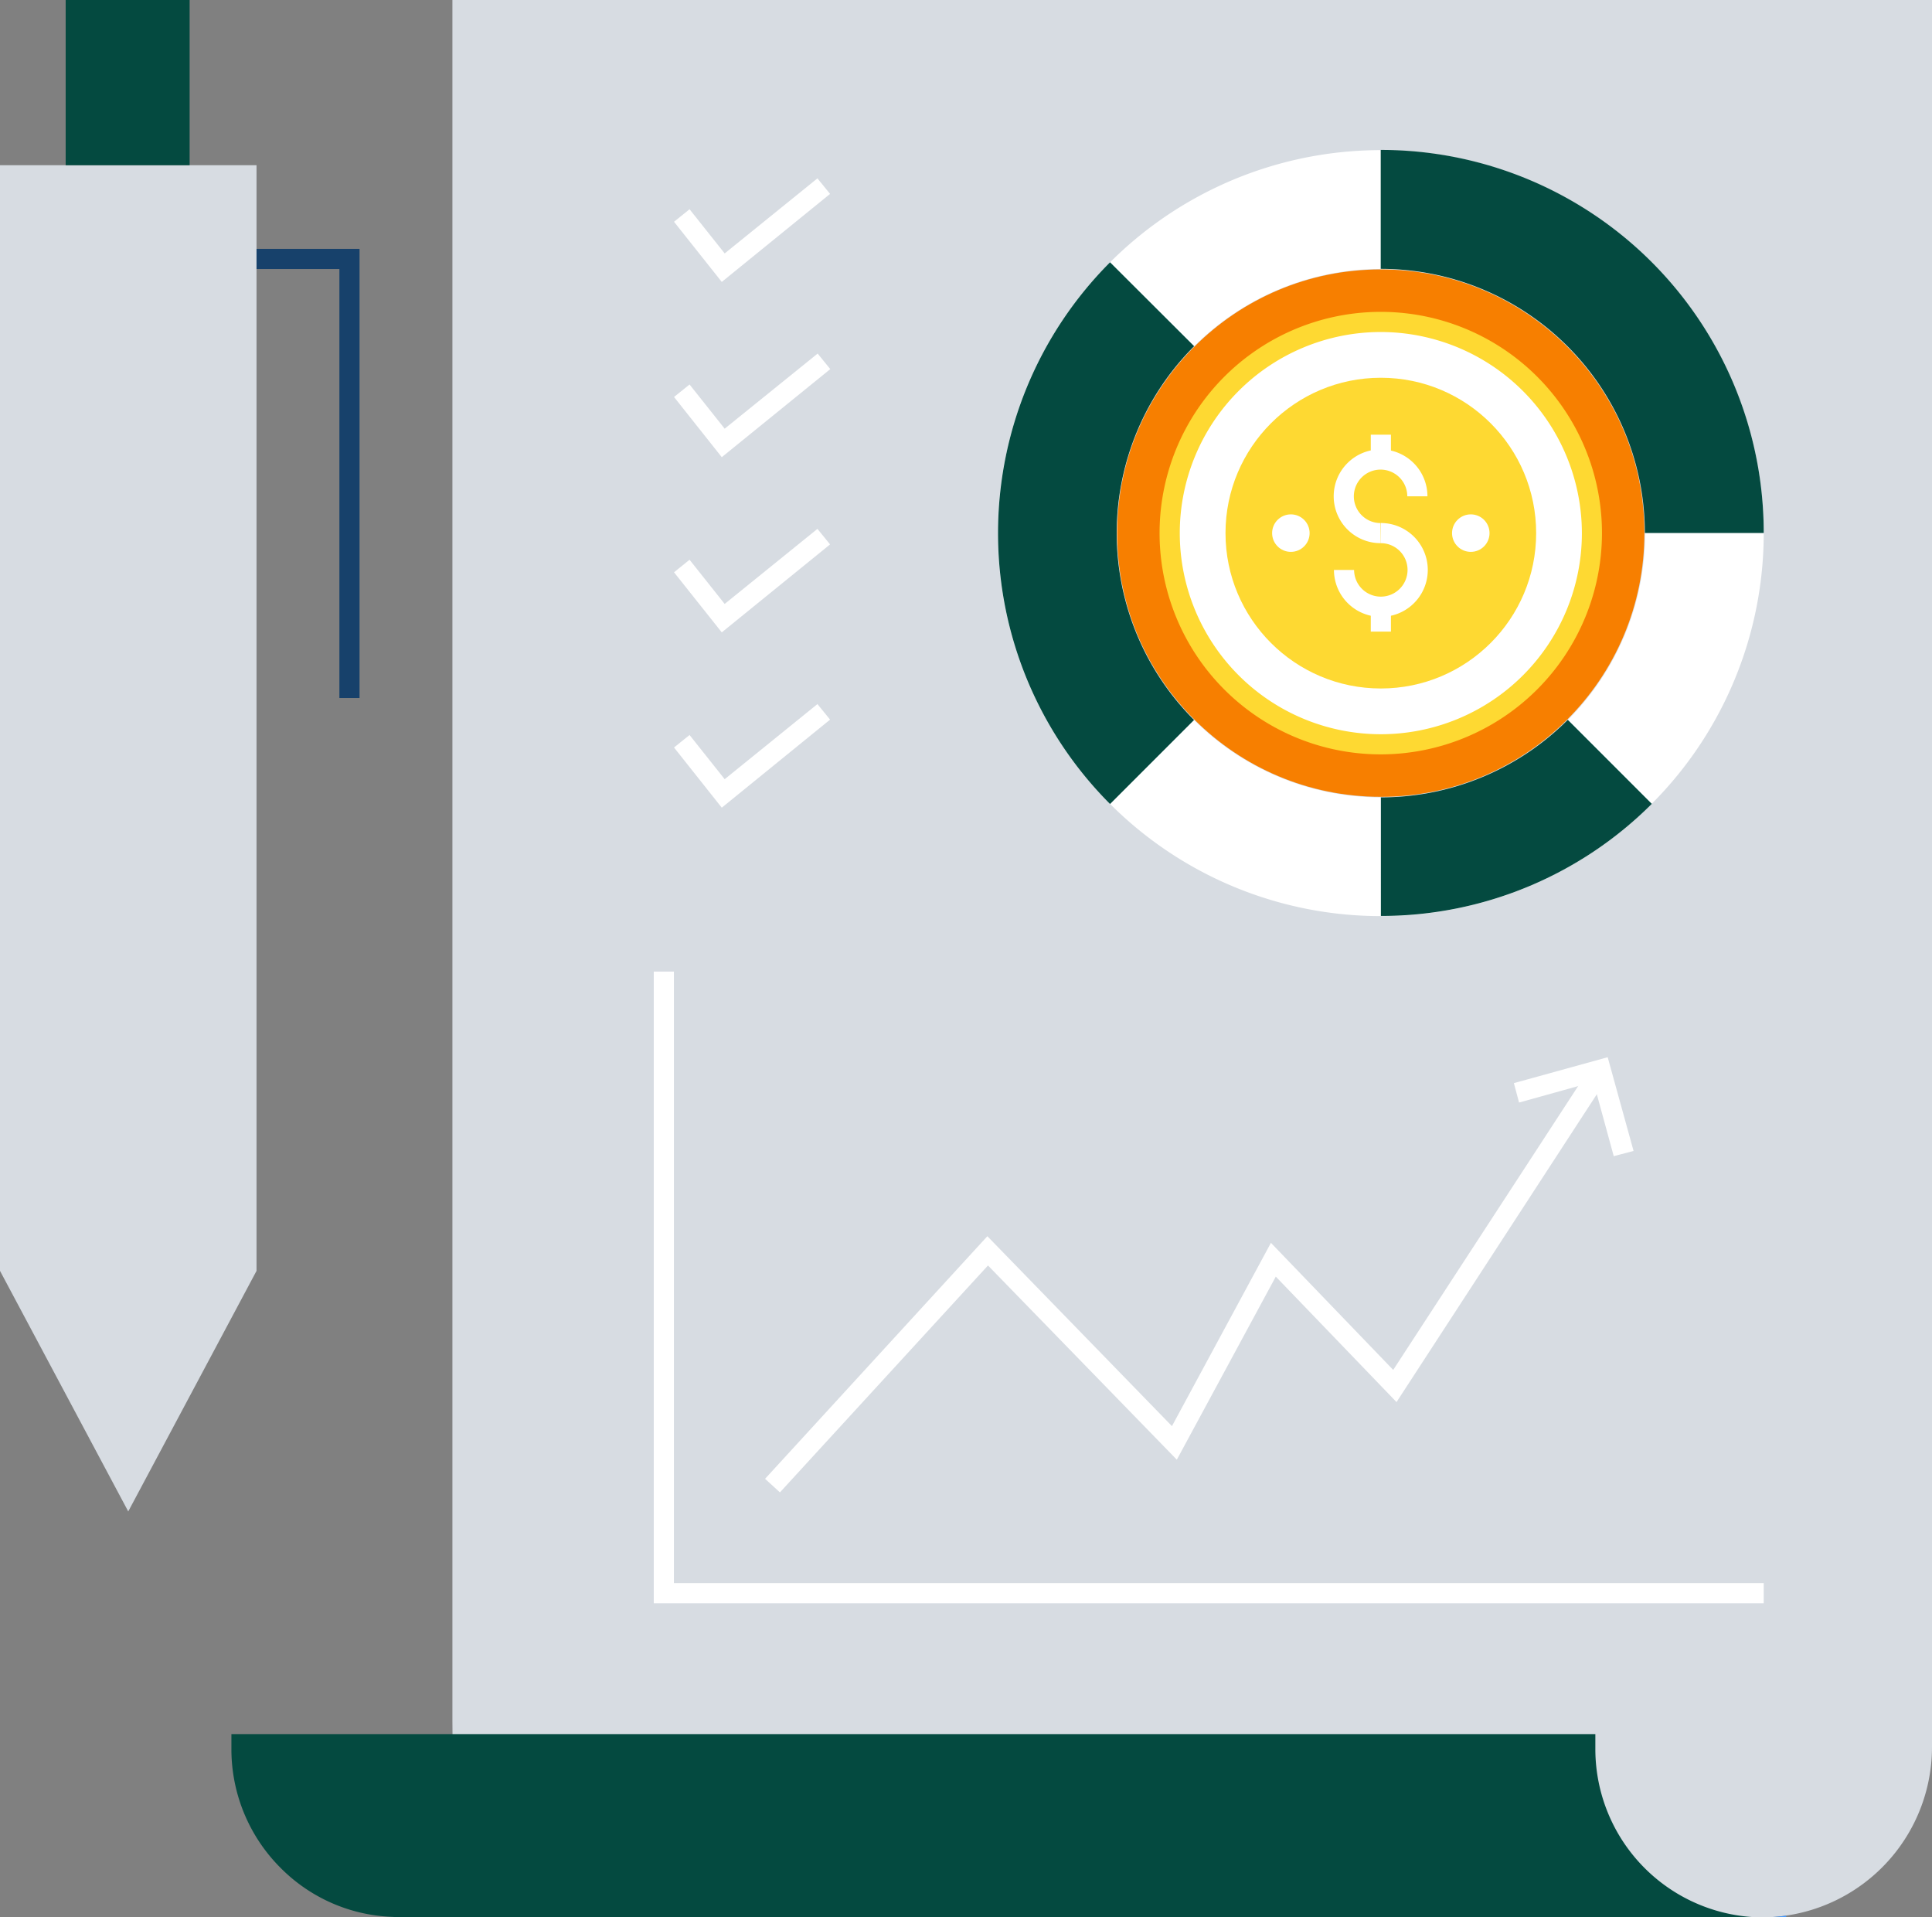 <svg xmlns="http://www.w3.org/2000/svg" width="37.303" height="37.011" viewBox="0 0 37.303 37.011">
  <rect x="0" y="0" width="37.303" height="37.011" fill="#808080" stroke="none"/>
  <g id="income-analysis-1551527" transform="translate(-1 -1.188)">
    <path id="Path_10515" data-name="Path 10515" d="M40.808,1.188V34.906A3.291,3.291,0,0,1,37.516,38.2H12.27l-.03-3.79V1.188Z" transform="translate(-2.505)" fill="#d7dce2"/>
    <path id="Path_10516" data-name="Path 10516" d="M36.334,47.8H9.878V47.79A3.2,3.2,0,0,1,7.7,46.846a3.236,3.236,0,0,1-.952-2.291v-.294H33.083v.294A3.251,3.251,0,0,0,36.334,47.8Z" transform="translate(-1.28 -9.599)" fill="#044a40"/>
    <path id="Path_10517" data-name="Path 10517" d="M45.253,48.772V48.8h-.433A2.656,2.656,0,0,0,45.253,48.772Z" transform="translate(-9.766 -10.605)" fill="#4498fb"/>
    <path id="Path_10518" data-name="Path 10518" d="M38.674,37.517H17.243V25.322h.389V37.128H38.674Z" transform="translate(-3.62 -5.379)" fill="#fff"/>
    <path id="Path_10519" data-name="Path 10519" d="M20.295,35.886l-.287-.262L24.3,30.941l3.564,3.666,1.911-3.538,2.361,2.453,3.849-5.906.325.212L32.2,34.143l-2.331-2.422-1.911,3.534-3.646-3.749Z" transform="translate(-4.236 -5.89)" fill="#fff"/>
    <path id="Path_10520" data-name="Path 10520" d="M40.539,29.358l-.392-1.435-1.436.4-.1-.375,1.811-.5.5,1.809Z" transform="translate(-8.381 -5.852)" fill="#fff"/>
    <path id="Path_10521" data-name="Path 10521" d="M33.188,4.917a7.393,7.393,0,1,0,7.391,7.391A7.393,7.393,0,0,0,33.188,4.917Zm0,12.494a5.1,5.1,0,1,1,5.1-5.1A5.1,5.1,0,0,1,33.188,17.411Z" transform="translate(-5.525 -0.831)" fill="#fff"/>
    <path id="Path_10522" data-name="Path 10522" d="M29.58,8.7,27.958,7.082a7.4,7.4,0,0,0,0,10.457l1.622-1.622a5.1,5.1,0,0,1,0-7.213Zm8.707,3.608h2.292a7.389,7.389,0,0,0-7.395-7.395V7.209a5.1,5.1,0,0,1,5.1,5.1Zm-5.1,5.1V19.7a7.39,7.39,0,0,0,5.231-2.164l-1.622-1.622A5.1,5.1,0,0,1,33.184,17.411Z" transform="translate(-5.525 -0.831)" fill="#044a40"/>
    <circle id="Ellipse_617" data-name="Ellipse 617" cx="5.09" cy="5.09" r="5.09" transform="translate(22.57 6.389)" fill="#f77f00"/>
    <circle id="Ellipse_618" data-name="Ellipse 618" cx="4.077" cy="4.077" r="4.077" transform="translate(23.584 7.402)" fill="#fff"/>
    <path id="Path_10523" data-name="Path 10523" d="M34.082,17.477a4.271,4.271,0,1,1,4.27-4.271A4.276,4.276,0,0,1,34.082,17.477Zm0-8.153a3.882,3.882,0,1,0,3.882,3.882A3.887,3.887,0,0,0,34.082,9.324Z" transform="translate(-6.421 -1.727)" fill="#fed932"/>
    <circle id="Ellipse_619" data-name="Ellipse 619" cx="2.999" cy="2.999" r="2.999" transform="translate(24.662 8.48)" fill="#fed932"/>
    <path id="Path_10524" data-name="Path 10524" d="M35.047,14.161a.905.905,0,1,1,.9-.905h-.389a.516.516,0,1,0-.516.517Z" transform="translate(-7.386 -2.488)" fill="#fff"/>
    <path id="Path_10525" data-name="Path 10525" d="M35.047,15.991a.906.906,0,0,1-.905-.905h.389a.516.516,0,1,0,.517-.517V14.18a.905.905,0,0,1,0,1.811Z" transform="translate(-7.386 -2.896)" fill="#fff"/>
    <rect id="Rectangle_17754" data-name="Rectangle 17754" width="0.389" height="0.479" transform="translate(27.467 9.579)" fill="#fff"/>
    <circle id="Ellipse_620" data-name="Ellipse 620" cx="0.362" cy="0.362" r="0.362" transform="translate(29.036 11.117)" fill="#fff"/>
    <circle id="Ellipse_621" data-name="Ellipse 621" cx="0.362" cy="0.362" r="0.362" transform="translate(25.562 11.117)" fill="#fff"/>
    <rect id="Rectangle_17755" data-name="Rectangle 17755" width="0.389" height="0.479" transform="translate(27.467 12.901)" fill="#fff"/>
    <path id="Path_10526" data-name="Path 10526" d="M18.668,7.617l-.922-1.161.3-.242.678.853,1.791-1.449.244.3Z" transform="translate(-3.732 -0.987)" fill="#fff"/>
    <path id="Path_10527" data-name="Path 10527" d="M18.668,11.97l-.922-1.162.3-.241.678.853L20.519,9.97l.244.3Z" transform="translate(-3.732 -1.957)" fill="#fff"/>
    <path id="Path_10528" data-name="Path 10528" d="M18.668,16.323l-.922-1.16.3-.242.678.853,1.791-1.449.244.3Z" transform="translate(-3.732 -2.928)" fill="#fff"/>
    <path id="Path_10529" data-name="Path 10529" d="M18.668,20.677l-.922-1.162.3-.241.678.853,1.791-1.45.244.3Z" transform="translate(-3.732 -3.898)" fill="#fff"/>
    <path id="Path_10530" data-name="Path 10530" d="M9.289,16.04H8.9V7.759H7.044V7.37H9.289Z" transform="translate(-1.347 -1.378)" fill="#17416b"/>
    <path id="Path_10531" data-name="Path 10531" d="M1,5.291V26.634l2.476,4.644,2.477-4.644V5.291Z" transform="translate(0 -0.914)" fill="#d7dce2"/>
    <rect id="Rectangle_17756" data-name="Rectangle 17756" width="2.393" height="3.189" transform="translate(2.268 1.188)" fill="#044a40"/>
  </g>
</svg>
